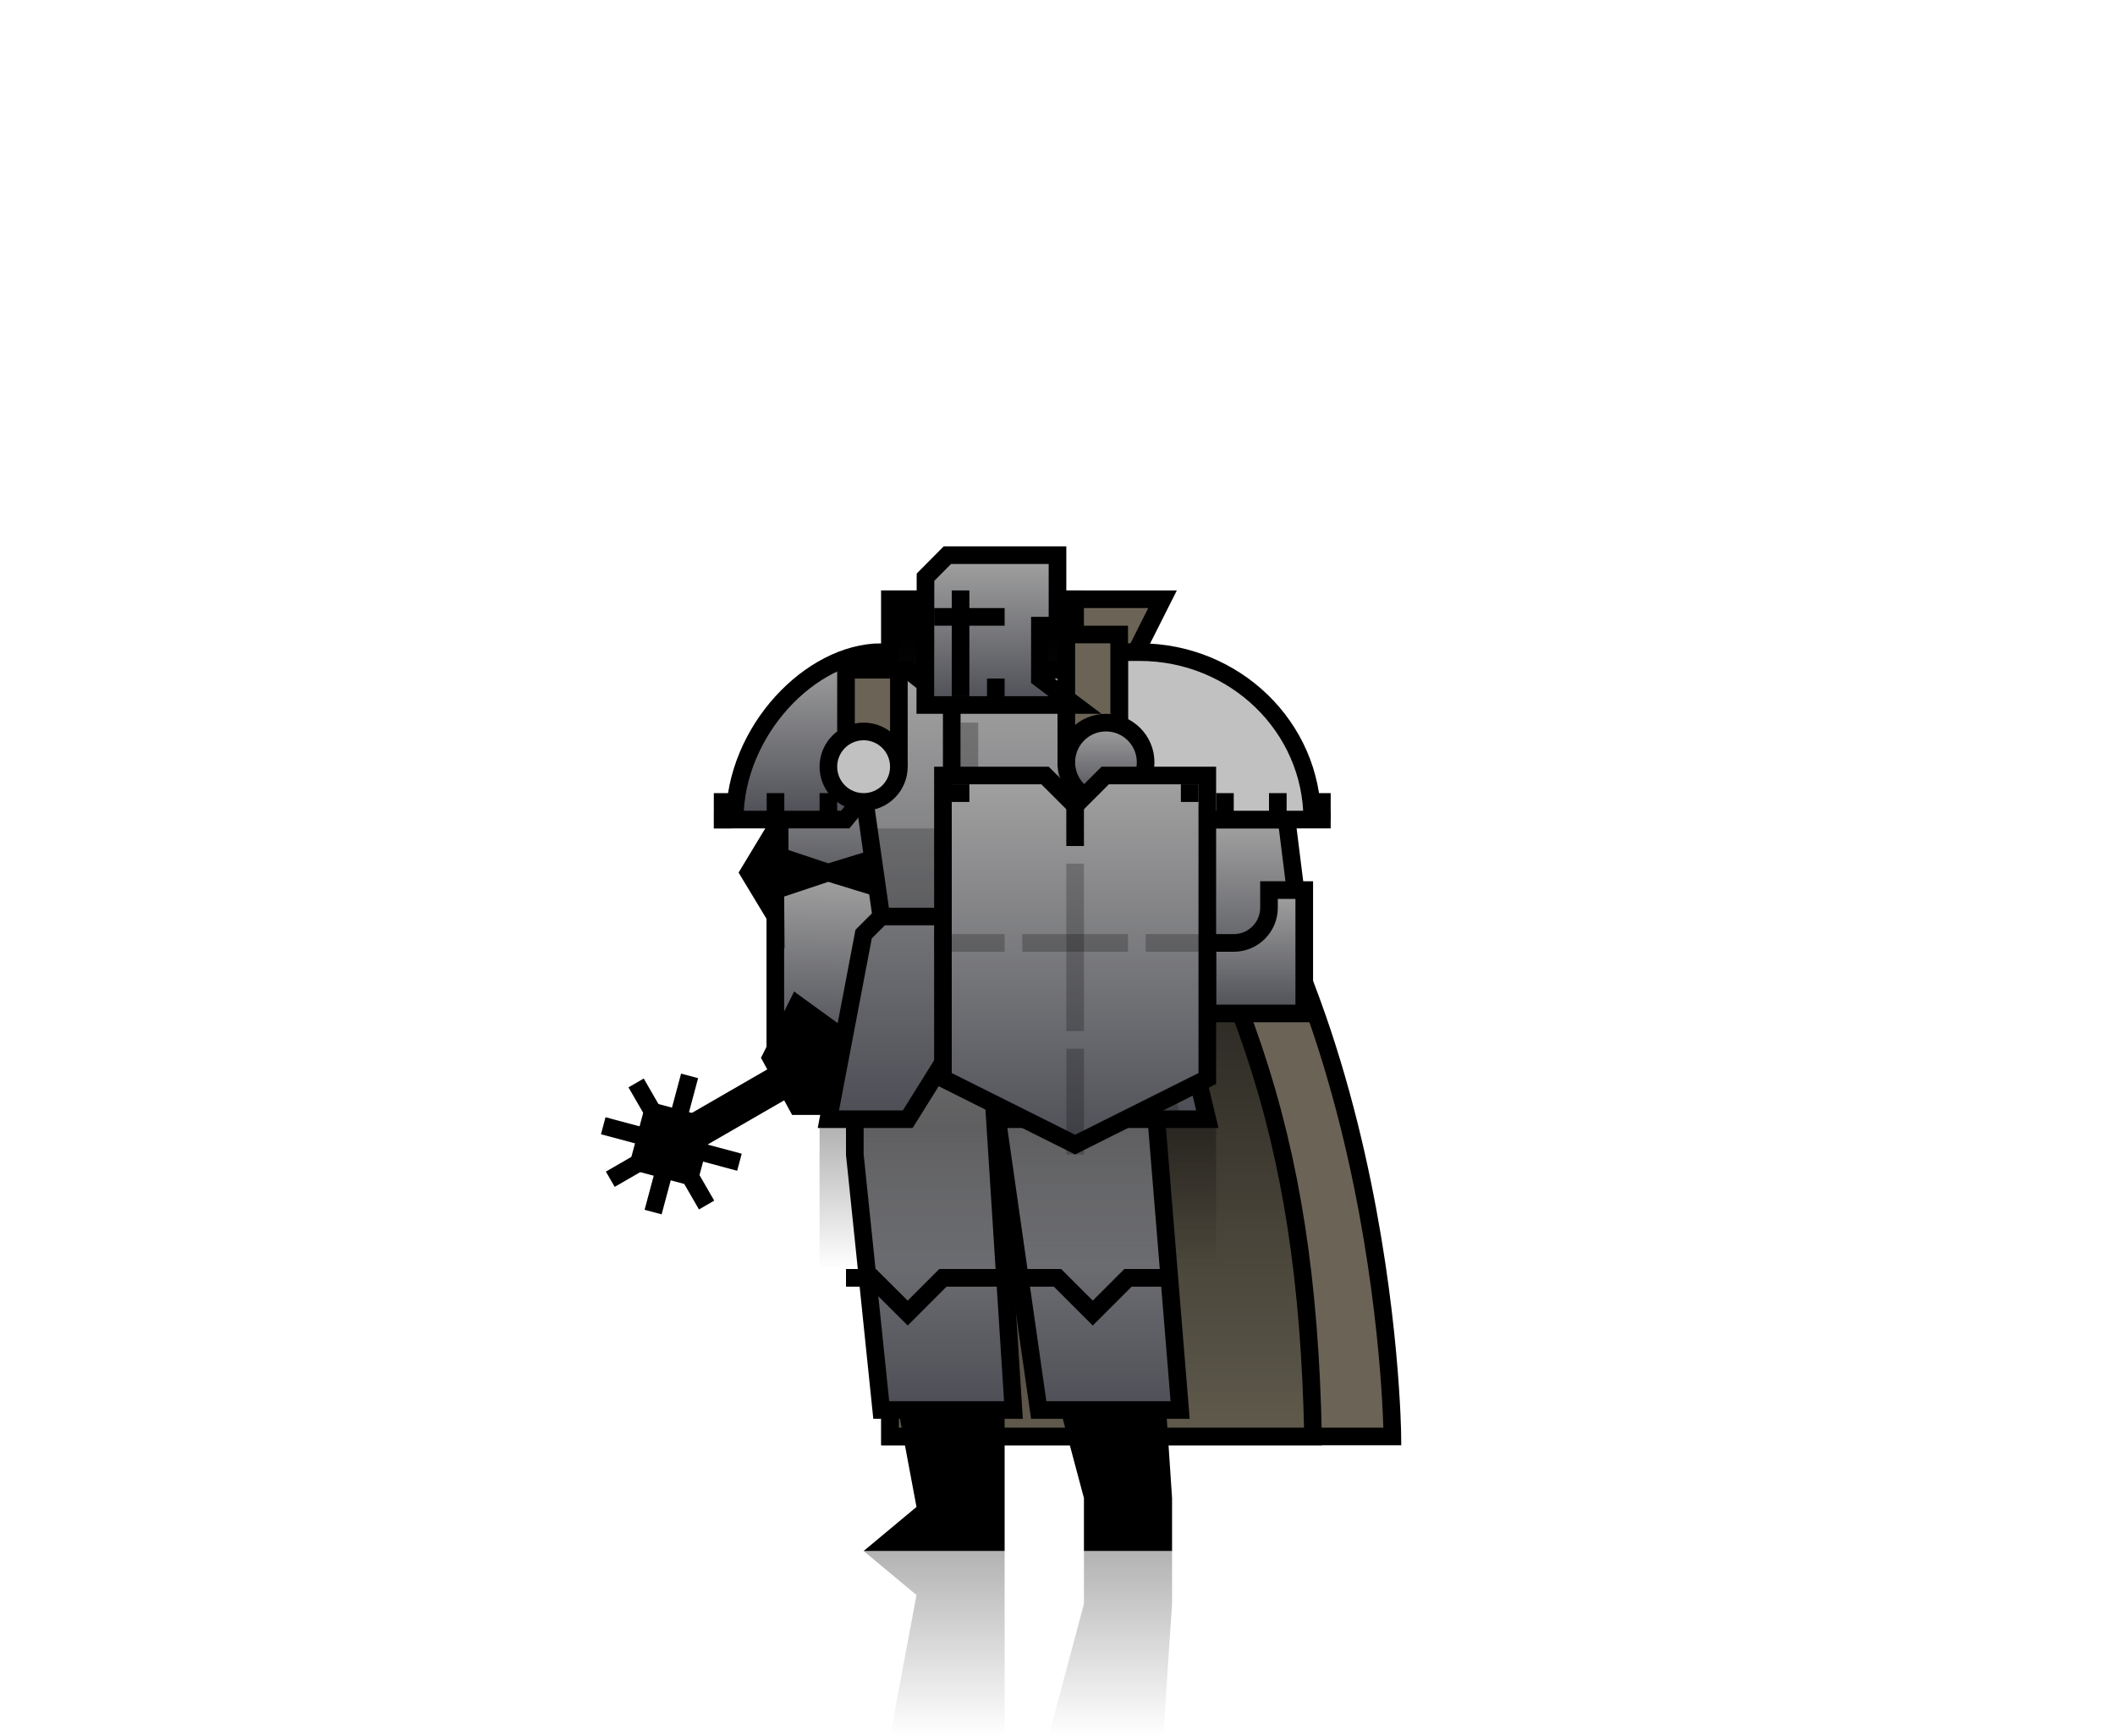 <svg width="240" height="197" viewBox="0 0 240 197" fill="none" xmlns="http://www.w3.org/2000/svg">
<path d="M131.919 68L126.378 79C157.5 105.5 158 163 158 163H101V68H131.919Z" fill="#6B6456" stroke="black" stroke-width="2"/>
<path d="M122 68V79C140.63 108.842 148.283 127.76 149 163H101V68H122Z" fill="url(#paint0_linear_992_22284)" stroke="black" stroke-width="2"/>
<path d="M76.418 128.65L96.337 117.15L97.337 118.882L77.418 130.382L76.418 128.65Z" fill="url(#paint1_linear_992_22284)" stroke="black" stroke-width="2"/>
<path d="M108 85.364L88.472 85.262L88.472 101.635L103.401 101.723L108 85.364Z" fill="url(#paint2_linear_992_22284)" stroke="black" stroke-width="2"/>
<path d="M100.979 99.016L87.979 99.016L87.979 119.016L100.979 119.016L100.979 99.016Z" fill="url(#paint3_linear_992_22284)" stroke="black" stroke-width="2"/>
<path d="M100.48 101.016L100.48 97.016L93.98 99.016L87.98 97.016L88 94.016L84.98 99.016L88 104.016L87.98 101.016L93.98 99.016L100.48 101.016Z" fill="black"/>
<path d="M93.98 99.016L87.98 101.016L88 104.016L84.98 99.016L88 94.016L87.98 97.016L93.98 99.016ZM93.98 99.016L100.48 101.016L100.48 97.016L93.98 99.016Z" stroke="black" stroke-width="2"/>
<path d="M87.48 120.016L90.48 125.516L93.98 125.516L97.384 119.027L90.48 114.016L87.48 120.016Z" fill="black" stroke="black" stroke-width="2"/>
<path d="M80.182 136.742L72.182 122.886" stroke="black" stroke-width="2"/>
<path d="M68.454 127.743L83.909 131.884" stroke="black" stroke-width="2"/>
<path d="M74.111 137.541L78.252 122.086" stroke="black" stroke-width="2"/>
<path d="M83.109 125.813L69.253 133.813" stroke="black" stroke-width="2"/>
<rect width="8" height="8" transform="matrix(-0.966 -0.259 -0.259 0.966 81.081 126.985)" fill="black"/>
<path d="M100.021 88L95.914 93L83.372 93C83.372 82.962 92 74 100.02 74L100.021 88Z" fill="url(#paint4_linear_992_22284)"/>
<path d="M81.02 93L83.372 93M83.372 93L95.914 93L100.021 88L100.02 74C92 74 83.372 82.962 83.372 93Z" stroke="black" stroke-width="2"/>
<path d="M94 90L94 93" stroke="black" stroke-width="2"/>
<path d="M88 90L88 93" stroke="black" stroke-width="2"/>
<path d="M82 90L82 94" stroke="black" stroke-width="2"/>
<path d="M123 176L133 176L133 170L132 155L119 155L123 170L123 176Z" fill="black"/>
<path d="M114 176L98 176L104 171L101 155L114 155L114 176Z" fill="black"/>
<path opacity="0.3" d="M123 176L133 176L133 182L132 197L119 197L123 182L123 176Z" fill="url(#paint5_linear_992_22284)"/>
<path opacity="0.3" d="M114 176L98 176L104 181L101 197L114 197L114 176Z" fill="url(#paint6_linear_992_22284)"/>
<path d="M133.915 160L130.078 113H111.153L117.868 160H133.915Z" fill="url(#paint7_linear_992_22284)" stroke="black" stroke-width="2"/>
<path d="M97 113L112 113L115 160L100 160L97 131V113Z" fill="url(#paint8_linear_992_22284)" stroke="black" stroke-width="2"/>
<path d="M114 145H107L103 149L98.98 145L96 145" stroke="black" stroke-width="2"/>
<path d="M133 145L128 145L124 149L120 145L115 145" stroke="black" stroke-width="2"/>
<path d="M96.991 82.935L100 104L98 106L94 127H103.005L108 119L114 127H137L132 106L129 104L132 101V84C132 79.582 128.418 76 124 76H113.01L108 80L103.005 76C99.308 76 96.468 79.275 96.991 82.935Z" fill="url(#paint9_linear_992_22284)"/>
<path d="M121 104H100M121 104H129M121 104V109M100 104L96.991 82.935C96.468 79.275 99.308 76 103.005 76V76L108 80L113.01 76H124C128.418 76 132 79.582 132 84V101L129 104M100 104L98 106L94 127H103.005L108 119L114 127H137L132 106L129 104" stroke="black" stroke-width="2"/>
<path d="M102 86L102 76L96 76L96 86L102 86Z" fill="#6B6456"/>
<path d="M102 76L103 76L103 75L102 75L102 76ZM102 86L102 87L103 87L103 86L102 86ZM96 76L96 75L95 76L96 76ZM96 86L95 86L95 87L96 87L96 86ZM101 76L101 86L103 86L103 76L101 76ZM96 77L102 77L102 75L96 75L96 77ZM97 86L97 76L95 76L95 86L97 86ZM102 85L96 85L96 87L102 87L102 85Z" fill="black"/>
<circle cx="4" cy="4" r="4" transform="matrix(-1 0 0 1 102 83)" fill="#C1C1C1" stroke="black" stroke-width="2"/>
<path d="M108 80L108 120" stroke="black" stroke-width="2"/>
<path opacity="0.3" d="M138 144H93V127H103L108 119.5L114 127H138V144Z" fill="url(#paint10_linear_992_22284)"/>
<g style="mix-blend-mode:overlay" opacity="0.2">
<path d="M129 78L120 76V101H108V94H99L100 103H108V119L114 127H134L129 104V78Z" fill="black"/>
</g>
<g style="mix-blend-mode:overlay" opacity="0.5">
<rect width="2" height="14" transform="matrix(-1 0 0 1 111 82)" fill="black" fill-opacity="0.51"/>
</g>
<g style="mix-blend-mode:overlay" opacity="0.5">
<rect width="2" height="2" transform="matrix(-1 0 0 1 111 105)" fill="black" fill-opacity="0.51"/>
</g>
<path d="M130 93H146L147 101L144 112H130V93Z" fill="url(#paint11_linear_992_22284)" stroke="black" stroke-width="2"/>
<path d="M148 115V101L144 101V103C144 105.209 142.209 107 140 107H137V115H148Z" fill="url(#paint12_linear_992_22284)" stroke="black" stroke-width="2"/>
<path d="M127 74H129.309C140.132 74 148.906 82.507 148.906 93L132.403 93L127 93L127 88L127 74Z" fill="url(#paint13_linear_992_22284)"/>
<path d="M151 93H148.906M148.906 93L132.403 93L127 93L127 88L127 74L129.309 74C140.132 74 148.906 82.507 148.906 93Z" stroke="black" stroke-width="2"/>
<path d="M121 86L121 72L127 72L127 90L123 86L121 86Z" fill="#6B6456" stroke="black" stroke-width="2"/>
<circle cx="4.5" cy="4.5" r="4.5" transform="matrix(-1 0 0 1 130 82)" fill="url(#paint14_linear_992_22284)" stroke="black" stroke-width="2"/>
<path d="M150 90L150 93" stroke="black" stroke-width="2"/>
<path d="M145 90L145 93" stroke="black" stroke-width="2"/>
<path d="M139 90L139 93" stroke="black" stroke-width="2"/>
<path d="M133 90L133 93" stroke="black" stroke-width="2"/>
<path d="M127 90L127 94" stroke="black" stroke-width="2"/>
<path d="M118.586 88H107V122.382L122 129.882L137 122.382V88H125.414L122.707 90.707L122 91.414L121.293 90.707L118.586 88Z" fill="url(#paint15_linear_992_22284)" stroke="black" stroke-width="2"/>
<path d="M122 98L122 117" stroke="black" stroke-opacity="0.23" stroke-width="2"/>
<path d="M122 90L122 96" stroke="black" stroke-width="2"/>
<path d="M122 119L122 131" stroke="black" stroke-opacity="0.23" stroke-width="2"/>
<path d="M128 107L116 107" stroke="black" stroke-opacity="0.23" stroke-width="2"/>
<path d="M138 107L130 107" stroke="black" stroke-opacity="0.23" stroke-width="2"/>
<path d="M135 89L135 91" stroke="black" stroke-width="2"/>
<path d="M109 89L109 91" stroke="black" stroke-width="2"/>
<path d="M114 107L106 107" stroke="black" stroke-opacity="0.23" stroke-width="2"/>
<path d="M120 63V71H118V77L122 80H113.5H105L105.02 65.5L107.5 63H120Z" fill="url(#paint16_linear_992_22284)" stroke="black" stroke-width="2"/>
<path d="M109 67V79" stroke="black" stroke-width="2"/>
<path d="M113 77L113 80" stroke="black" stroke-width="2"/>
<path d="M106 70L114 70" stroke="black" stroke-width="2"/>
<defs>
<linearGradient id="paint0_linear_992_22284" x1="122.5" y1="72" x2="122.5" y2="175" gradientUnits="userSpaceOnUse">
<stop/>
<stop offset="1" stop-color="#6B6555" stop-opacity="0.96"/>
</linearGradient>
<linearGradient id="paint1_linear_992_22284" x1="86.378" y1="122.9" x2="87.378" y2="124.632" gradientUnits="userSpaceOnUse">
<stop stop-color="#A3A3A3"/>
<stop offset="1" stop-color="#4D4E55"/>
</linearGradient>
<linearGradient id="paint2_linear_992_22284" x1="98.243" y1="85.182" x2="97.933" y2="101.812" gradientUnits="userSpaceOnUse">
<stop stop-color="#A3A3A3"/>
<stop offset="1" stop-color="#4D4E55"/>
</linearGradient>
<linearGradient id="paint3_linear_992_22284" x1="95.014" y1="98.904" x2="94.636" y2="119.14" gradientUnits="userSpaceOnUse">
<stop stop-color="#A3A3A3"/>
<stop offset="1" stop-color="#4D4E55"/>
</linearGradient>
<linearGradient id="paint4_linear_992_22284" x1="90.52" y1="74" x2="90.52" y2="93" gradientUnits="userSpaceOnUse">
<stop stop-color="#A3A3A3"/>
<stop offset="1" stop-color="#4D4E55"/>
</linearGradient>
<linearGradient id="paint5_linear_992_22284" x1="126" y1="176" x2="126" y2="197" gradientUnits="userSpaceOnUse">
<stop/>
<stop offset="1" stop-opacity="0"/>
</linearGradient>
<linearGradient id="paint6_linear_992_22284" x1="106" y1="176" x2="106" y2="197" gradientUnits="userSpaceOnUse">
<stop/>
<stop offset="1" stop-opacity="0"/>
</linearGradient>
<linearGradient id="paint7_linear_992_22284" x1="122.5" y1="112" x2="122.5" y2="161" gradientUnits="userSpaceOnUse">
<stop stop-color="#A3A3A3"/>
<stop offset="1" stop-color="#4D4E55"/>
</linearGradient>
<linearGradient id="paint8_linear_992_22284" x1="106" y1="113" x2="106" y2="160" gradientUnits="userSpaceOnUse">
<stop stop-color="#A3A3A3"/>
<stop offset="1" stop-color="#4D4E55"/>
</linearGradient>
<linearGradient id="paint9_linear_992_22284" x1="115.5" y1="76" x2="115.5" y2="127" gradientUnits="userSpaceOnUse">
<stop stop-color="#A3A3A3"/>
<stop offset="1" stop-color="#4D4E55"/>
</linearGradient>
<linearGradient id="paint10_linear_992_22284" x1="117.5" y1="128" x2="117.5" y2="144" gradientUnits="userSpaceOnUse">
<stop/>
<stop offset="1" stop-opacity="0"/>
</linearGradient>
<linearGradient id="paint11_linear_992_22284" x1="138.5" y1="93" x2="138.5" y2="112" gradientUnits="userSpaceOnUse">
<stop stop-color="#A3A3A3"/>
<stop offset="1" stop-color="#4D4E55"/>
</linearGradient>
<linearGradient id="paint12_linear_992_22284" x1="142.5" y1="101" x2="142.5" y2="115" gradientUnits="userSpaceOnUse">
<stop stop-color="#A3A3A3"/>
<stop offset="1" stop-color="#4D4E55"/>
</linearGradient>
<linearGradient id="paint13_linear_992_22284" x1="139" y1="74" x2="139" y2="93" gradientUnits="userSpaceOnUse">
<stop stop-color="#C1C1C1"/>
<stop offset="1" stop-color="#C1C1C1"/>
</linearGradient>
<linearGradient id="paint14_linear_992_22284" x1="4.5" y1="0" x2="4.5" y2="9" gradientUnits="userSpaceOnUse">
<stop stop-color="#A3A3A3"/>
<stop offset="1" stop-color="#4D4E55"/>
</linearGradient>
<linearGradient id="paint15_linear_992_22284" x1="122" y1="87" x2="122" y2="131" gradientUnits="userSpaceOnUse">
<stop stop-color="#A3A3A3"/>
<stop offset="1" stop-color="#4D4E55"/>
</linearGradient>
<linearGradient id="paint16_linear_992_22284" x1="113.5" y1="63" x2="113.5" y2="80" gradientUnits="userSpaceOnUse">
<stop stop-color="#A3A3A3"/>
<stop offset="1" stop-color="#4D4E55"/>
</linearGradient>
</defs>
</svg>
